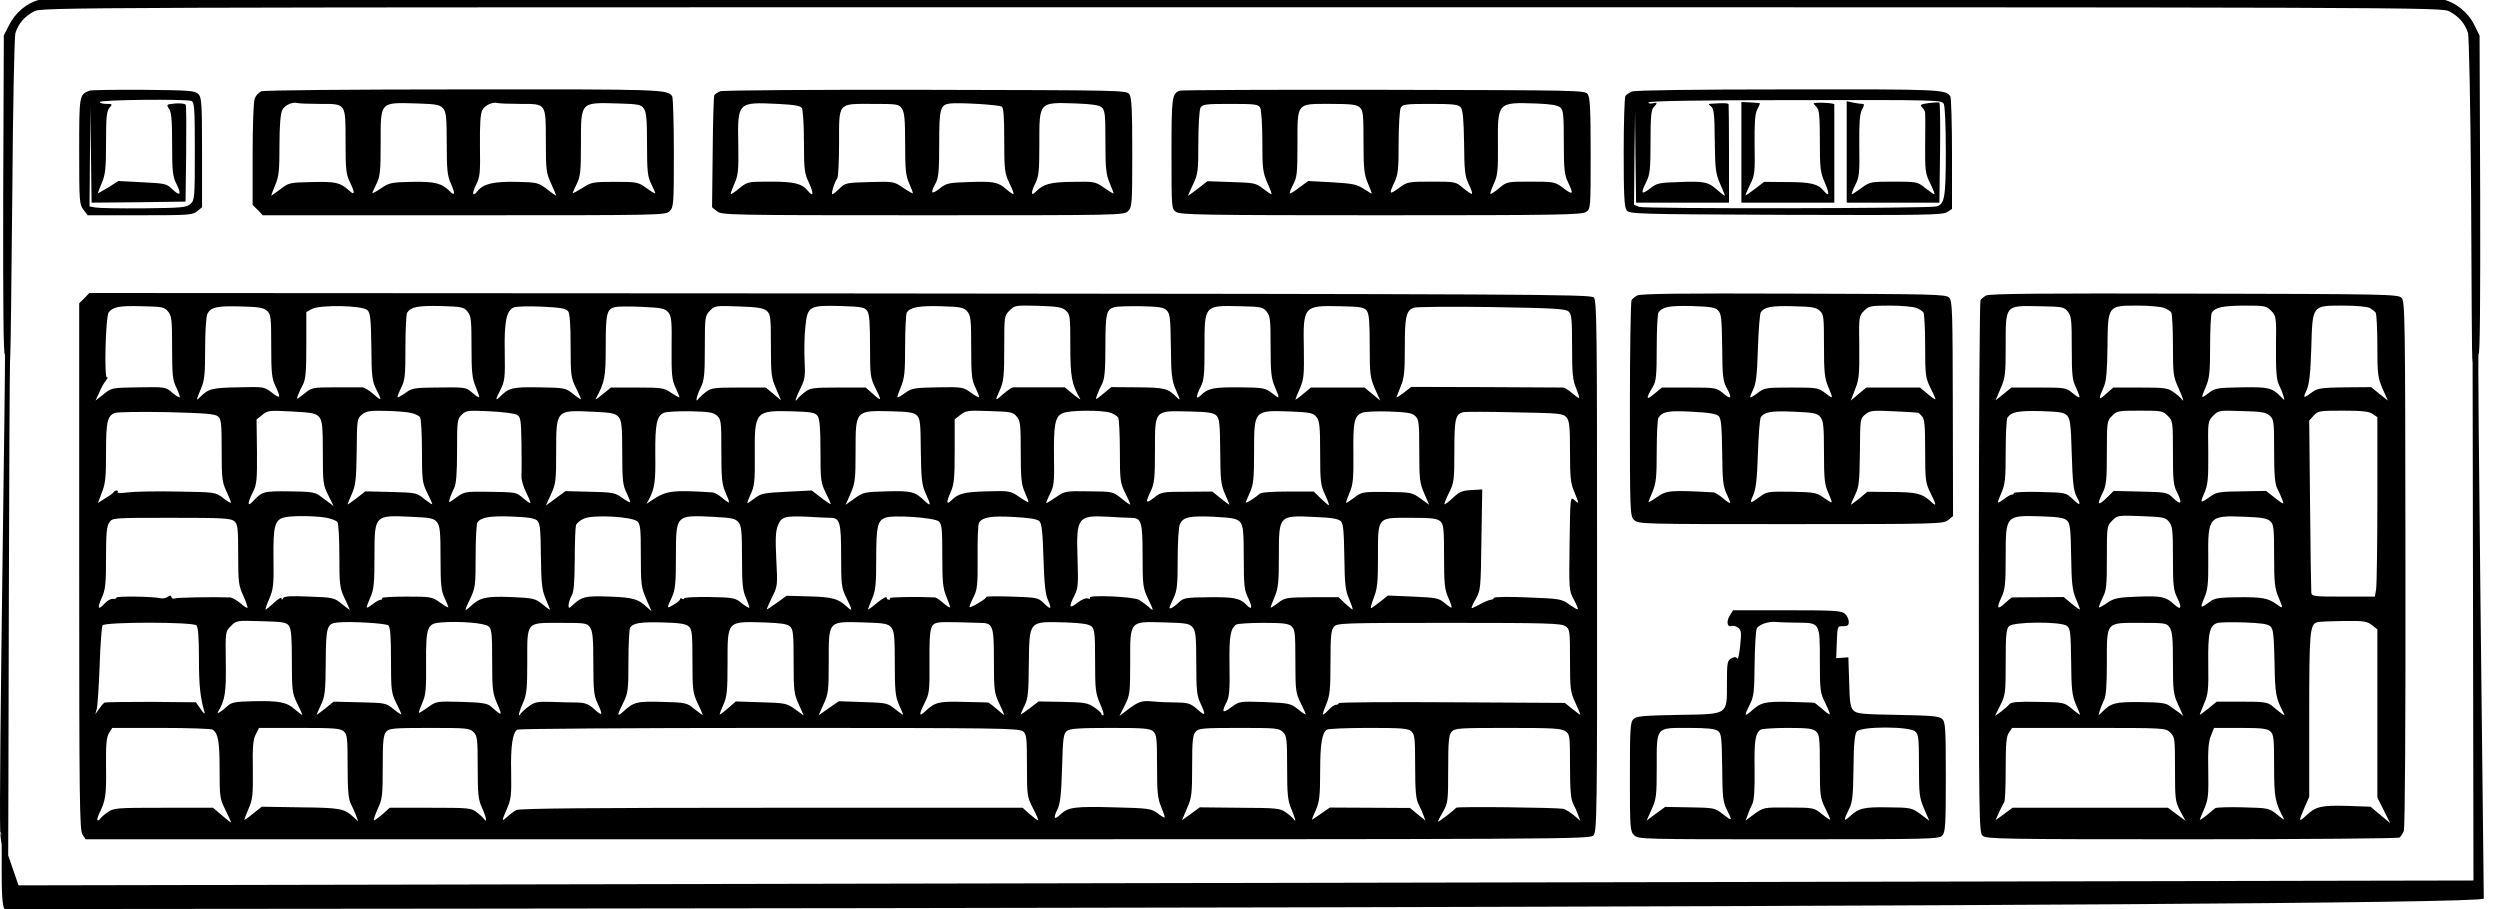 <?xml version="1.0" encoding="UTF-8" standalone="no"?>
<svg
   xmlns:dc="http://purl.org/dc/elements/1.1/"
   xmlns:cc="http://creativecommons.org/ns#"
   xmlns:rdf="http://www.w3.org/1999/02/22-rdf-syntax-ns#"
   xmlns:svg="http://www.w3.org/2000/svg"
   xmlns="http://www.w3.org/2000/svg"
   xmlns:sodipodi="http://sodipodi.sourceforge.net/DTD/sodipodi-0.dtd"
   xmlns:inkscape="http://www.inkscape.org/namespaces/inkscape"
   version="1.0"
   width="690.125pt"
   height="250.971pt"
   viewBox="0 0 690.125 250.971"
   preserveAspectRatio="xMidYMid meet"
   id="svg30"
   sodipodi:docname="image15_teclado.svg"
   inkscape:version="0.92.4 (5da689c313, 2019-01-14)">
  <defs
     id="defs34" />
  <sodipodi:namedview
     pagecolor="#ffffff"
     bordercolor="#666666"
     borderopacity="1"
     objecttolerance="10"
     gridtolerance="10"
     guidetolerance="10"
     inkscape:pageopacity="0"
     inkscape:pageshadow="2"
     inkscape:window-width="1366"
     inkscape:window-height="705"
     id="namedview32"
     showgrid="false"
     inkscape:zoom="0.35440932"
     inkscape:cx="1262.9698"
     inkscape:cy="229.20813"
     inkscape:window-x="-8"
     inkscape:window-y="-8"
     inkscape:window-maximized="1"
     inkscape:current-layer="svg30"
     fit-margin-top="0"
     fit-margin-left="0"
     fit-margin-right="0"
     fit-margin-bottom="0" />
  <g
     transform="matrix(0.057,0,0,-0.058,0.201,256.622)"
     id="teclado"
     style="fill:#000000;stroke:none"
     inkscape:label="teclado">
    <path
       d="M 187,4426 C 125,4409 71,4365 40,4304 L 15,4256 12,3490 C 11,2984 13,2730 20,2740 25.368,2748.435 -10.447,667.93 -2.28,462.866 0.203,400.511 35.484,249.525 35.954,285.395 37.285,386.874 40,2685 46,2727 c 2,15 6,361 10,768 3,430 10,753 15,772 14,45 45,80 90,103 38,20 85,20 5849,20 5764,0 5811,0 5849,-20 45,-23 76,-58 90,-103 5,-19 12,-342 15,-772 3,-407 2.297,-780.553 7.297,-799.553 L 11975.424,233.809 86.124,210.658 -2.28,462.866 C 15.077,486.113 -9.152,97.73 21.219,97.79 811.642,99.36 12025.877,101.589 12025.452,147.815 12021.419,586.832 11993.69,2749.916 12000,2740 c 7,-10 9,244 8,750 l -3,765 -25,50 c -31,62 -92,110 -160,124 -81,17 -11569,14 -11633,-3 z"
       id="path4"
       inkscape:connector-curvature="0"
       sodipodi:nodetypes="cccccssccccscccccccsscccscc" />
    <path
       d="m 430,3993 c -50,-19 -50,-20 -50,-288 0,-240 1,-254 21,-279 l 20,-26 h 254 c 234,0 255,1 276,19 l 24,19 v 261 c 0,236 -2,262 -18,278 -16,16 -43,18 -265,20 -136,1 -254,-1 -262,-4 z m 493,-49 c 15,-5 17,-31 17,-239 0,-223 -1,-233 -21,-251 -19,-17 -40,-19 -228,-21 -113,-1 -218,1 -233,4 l -28,5 2,237 3,236 2,-228 3,-227 228,2 227,3 3,225 c 1,123 1,229 -2,235 -2,6 -24,9 -50,7 -44,-4 -45,-5 -31,-25 12,-17 15,-55 15,-170 0,-130 3,-153 21,-188 26,-51 18,-61 -20,-25 -27,26 -35,28 -145,33 l -116,6 -50,-31 c -28,-17 -50,-29 -50,-27 0,2 9,24 20,50 17,40 20,69 20,193 0,121 3,148 17,164 15,17 14,18 -15,18 -18,0 -32,4 -32,9 0,11 417,15 443,5 z"
       id="path6"
       inkscape:connector-curvature="0" />
    <path
       d="m 1262,3990 c -12,-5 -27,-21 -32,-35 -6,-15 -10,-133 -10,-266 v -240 l 25,-24 24,-25 h 976 c 962,0 975,0 995,20 19,19 20,33 20,278 0,141 -4,262 -8,268 -22,33 -44,34 -1009,33 -550,0 -968,-4 -981,-9 z m 283,-60 c 129,0 125,5 125,-181 0,-130 3,-155 20,-189 26,-52 26,-69 -2,-43 -44,39 -65,44 -181,41 -108,-2 -112,-3 -154,-35 -24,-18 -43,-31 -43,-29 0,2 9,25 20,51 17,39 20,69 20,188 0,93 5,150 13,167 12,24 50,41 75,34 8,-2 56,-4 107,-4 z m 598,-22 c 14,-17 17,-42 17,-167 0,-124 3,-153 20,-190 22,-48 20,-62 -5,-37 -39,39 -74,47 -183,45 -99,-2 -110,-4 -149,-30 -24,-16 -43,-26 -43,-23 0,3 9,22 20,44 17,34 20,59 20,193 0,201 -6,194 179,189 92,-3 108,-6 124,-24 z m 372,22 c 128,0 125,5 125,-178 0,-136 2,-151 25,-200 14,-30 25,-56 25,-58 0,-2 -20,11 -43,29 -43,32 -47,34 -149,36 -110,2 -159,-9 -187,-42 -26,-32 -31,-17 -10,26 20,38 22,55 20,187 -1,102 2,152 11,170 13,24 51,41 76,34 8,-2 56,-4 107,-4 z m 600,-23 c 12,-17 15,-54 15,-170 0,-128 3,-153 20,-187 11,-22 20,-42 20,-45 0,-4 -19,7 -42,24 -42,29 -46,30 -155,30 -106,0 -114,-2 -157,-30 -25,-15 -46,-26 -46,-23 0,2 9,22 20,44 17,34 20,59 20,187 0,206 -5,200 182,195 97,-3 109,-5 123,-25 z"
       id="path8"
       inkscape:connector-curvature="0" />
    <path
       d="m 3484,3990 c -12,-5 -24,-13 -28,-18 -3,-5 -7,-127 -8,-271 l -3,-263 24,-19 c 22,-18 53,-19 997,-19 961,0 974,0 994,20 19,19 20,33 20,278 0,207 -3,262 -14,278 -14,19 -37,19 -988,21 -537,1 -983,-2 -994,-7 z m 396,-80 c 5,-8 10,-80 10,-160 0,-133 2,-150 25,-197 23,-51 21,-69 -6,-37 -29,35 -66,44 -180,44 -109,0 -112,0 -151,-31 -21,-17 -40,-30 -42,-28 -2,2 6,24 17,49 18,39 21,62 19,185 -4,204 -4,204 190,195 82,-4 111,-9 118,-20 z m 968,7 c 9,-6 12,-50 12,-160 0,-140 2,-156 24,-202 14,-27 23,-52 21,-54 -2,-2 -18,8 -35,23 -42,35 -61,38 -183,34 -96,-3 -107,-5 -140,-31 -41,-31 -46,-23 -19,26 14,27 17,58 17,188 0,169 5,185 53,191 45,5 236,-6 250,-15 z m 485,-4 c 15,-14 17,-36 17,-164 0,-125 3,-154 20,-194 11,-26 20,-49 20,-51 0,-3 -20,9 -45,26 -44,30 -47,31 -153,29 -107,-1 -142,-10 -177,-45 -25,-26 -28,-10 -6,35 18,35 21,58 21,188 0,205 -5,201 180,195 78,-3 110,-8 123,-19 z m -969,-5 c 13,-18 16,-53 16,-168 0,-123 3,-152 20,-189 11,-24 19,-45 17,-47 -1,-1 -23,11 -47,27 -45,30 -46,30 -162,27 -112,-3 -118,-4 -145,-30 -16,-16 -32,-28 -36,-28 -7,0 12,61 24,75 5,5 9,79 9,164 0,201 -8,191 161,191 121,0 129,-1 143,-22 z"
       id="path10"
       inkscape:connector-curvature="0" />
    <path
       d="m 5710,3993 c -38,-14 -40,-30 -40,-299 0,-260 0,-263 22,-278 20,-14 131,-16 993,-16 862,0 973,2 993,16 22,15 22,18 22,278 0,211 -3,266 -14,282 -14,19 -37,19 -988,21 -535,1 -980,-1 -988,-4 z m 1843,-80 c 15,-14 17,-36 17,-165 0,-129 3,-155 20,-190 29,-59 25,-64 -22,-29 -41,30 -44,31 -158,31 -115,0 -116,0 -153,-31 -21,-17 -40,-29 -42,-27 -3,3 5,24 16,48 18,38 21,60 20,184 -2,204 -2,204 183,198 75,-3 106,-8 119,-19 z m -1453,-2 c 5,-11 10,-82 10,-160 0,-127 2,-146 24,-196 14,-30 23,-55 20,-55 -3,0 -21,12 -41,27 -33,26 -44,28 -152,31 l -117,4 -47,-36 c -26,-20 -47,-34 -47,-33 0,2 11,27 25,55 23,48 25,63 25,198 0,81 5,154 10,165 10,17 22,19 145,19 123,0 135,-2 145,-19 z m 482,2 c 16,-14 18,-33 18,-164 0,-125 3,-154 20,-194 11,-26 20,-49 20,-51 0,-2 -17,7 -38,21 -34,22 -53,26 -155,32 l -115,6 -43,-31 c -23,-18 -44,-30 -46,-28 -2,2 5,21 16,42 19,34 21,56 21,189 0,203 -7,195 157,195 104,0 130,-3 145,-17 z m 489,0 c 10,-12 14,-56 16,-168 1,-132 4,-159 22,-196 12,-23 19,-44 16,-47 -2,-2 -21,10 -42,27 -37,31 -38,31 -154,31 -113,0 -117,-1 -157,-30 -48,-34 -50,-31 -22,28 17,35 20,61 20,187 0,82 5,155 10,166 10,17 22,19 144,19 112,0 136,-3 147,-17 z"
       id="path12"
       inkscape:connector-curvature="0" />
    <path
       d="m 7900,3989 c -13,-6 -28,-15 -32,-22 -4,-7 -8,-127 -8,-268 0,-205 3,-259 14,-275 14,-18 35,-19 772,-22 668,-2 760,-1 780,13 l 24,15 v 263 c 0,144 -4,267 -8,273 -22,33 -48,34 -784,33 -457,0 -742,-4 -758,-10 z m 1510,-59 c 6,-11 10,-104 10,-227 0,-219 -6,-251 -45,-261 -38,-10 -1414,-12 -1440,-2 l -25,10 2,222 3,223 2,-217 3,-218 h 225 225 v 230 c 0,127 -1,233 -2,238 -3,6 -23,7 -82,3 -18,-1 -18,-2 -3,-13 14,-11 17,-36 18,-163 2,-134 4,-156 25,-203 13,-29 24,-55 24,-58 0,-3 -16,8 -35,25 -46,40 -63,44 -188,39 -96,-3 -107,-5 -140,-31 -42,-32 -46,-24 -17,33 17,34 20,59 20,189 0,120 3,153 15,165 20,20 19,25 -5,19 -11,-3 -20,-1 -20,4 0,7 256,11 710,11 689,1 710,1 720,-18 z"
       id="path14"
       inkscape:connector-curvature="0" />
    <path
       d="m 8430,3700 v -240 h 225 225 v 230 c 0,127 0,233 0,238 0,7 -100,11 -100,4 0,-2 7,-10 15,-18 12,-12 15,-45 15,-159 0,-131 2,-149 24,-200 24,-53 22,-71 -5,-39 -27,33 -63,42 -176,42 l -113,1 -45,-34 c -25,-19 -45,-32 -45,-30 0,3 10,27 23,53 22,43 23,58 21,187 -1,104 2,147 12,167 8,15 14,28 14,30 0,2 -20,4 -45,5 l -45,2 z"
       id="path16"
       inkscape:connector-curvature="0" />
    <path
       d="m 8940,3701 v -241 h 225 224 l 3,236 c 2,130 0,238 -3,240 -4,2 -27,1 -52,-2 -40,-6 -44,-8 -31,-21 8,-8 14,-20 14,-26 1,-7 1,-74 0,-149 -1,-128 1,-140 25,-187 14,-28 23,-51 19,-51 -3,0 -23,14 -44,30 -37,29 -40,30 -152,30 -112,0 -116,-1 -156,-30 -23,-16 -44,-30 -47,-30 -3,0 4,19 16,43 20,38 22,55 20,187 -1,112 2,151 13,173 12,21 12,27 2,27 -8,0 -28,3 -45,6 l -31,7 z"
       id="path18"
       inkscape:connector-curvature="0" />
    <path
       d="m 405,3005 -25,-24 V 1728 C 380,610 382,472 396,452 l 15,-22 h 3643 c 3576,0 3643,0 3660,19 16,18 18,98 17,1282 0,1144 -1,1263 -16,1278 -14,15 -332,16 -3651,19 l -3635,2 z m 406,-64 c 17,-20 19,-40 19,-173 0,-131 3,-154 21,-189 11,-23 18,-43 16,-45 -2,-3 -19,7 -37,22 -31,27 -34,27 -162,25 -130,-2 -132,-2 -170,-33 l -39,-30 18,38 c 9,22 24,48 33,58 8,11 11,17 5,14 -15,-9 -7,292 8,310 21,26 51,32 160,29 101,-2 110,-4 128,-26 z m 479,4 c 18,-17 20,-30 20,-167 0,-129 3,-155 20,-190 28,-59 25,-64 -17,-32 -37,28 -38,28 -163,25 -126,-2 -145,-7 -184,-46 -21,-21 -20,-17 4,40 17,39 20,69 20,191 0,84 5,154 11,165 17,32 47,38 161,35 88,-2 111,-6 128,-21 z m 486,3 c 14,-13 17,-42 19,-175 1,-140 4,-163 23,-200 30,-57 28,-60 -13,-24 -20,17 -43,31 -53,32 -9,0 -68,0 -131,0 -112,0 -115,-1 -152,-31 -36,-28 -38,-29 -30,-8 5,13 16,37 25,53 13,24 16,63 16,187 v 157 l 27,15 c 42,21 246,17 269,-6 z m 485,-7 c 17,-20 19,-41 19,-166 0,-122 3,-150 20,-191 11,-26 19,-48 17,-50 -2,-2 -17,7 -33,21 -31,27 -29,27 -184,25 -94,-1 -109,-3 -139,-25 -19,-13 -37,-23 -39,-21 -2,2 6,22 17,45 19,35 21,58 21,193 0,84 4,158 8,164 19,28 50,34 160,32 106,-3 115,-5 133,-27 z m 487,2 c 8,-12 12,-62 12,-165 0,-139 2,-152 25,-198 14,-27 25,-52 25,-55 0,-3 -17,8 -37,24 -37,29 -40,30 -165,32 -131,2 -147,-2 -192,-46 -22,-22 -20,-12 6,38 19,38 21,55 19,175 -3,145 8,198 43,213 11,5 73,7 136,4 92,-4 117,-9 128,-22 z m 485,-5 c 15,-18 18,-40 16,-170 -1,-131 2,-153 20,-190 11,-23 19,-43 18,-45 -2,-1 -20,9 -40,22 -34,23 -44,25 -164,25 h -128 l -40,-32 c -22,-18 -37,-28 -34,-23 45,81 49,104 49,253 0,155 5,175 45,185 11,3 70,4 130,1 96,-4 112,-8 128,-26 z m 478,6 c 17,-15 19,-32 19,-165 0,-136 2,-153 25,-204 l 24,-56 -37,31 -37,30 h -131 c -120,0 -134,-2 -160,-22 -16,-12 -32,-27 -36,-33 -16,-22 -7,17 12,55 17,34 20,59 20,190 0,147 1,152 25,176 24,24 28,24 140,20 93,-3 120,-8 136,-22 z m 485,1 c 11,-14 14,-55 14,-167 0,-139 2,-152 25,-198 33,-65 32,-68 -10,-31 l -36,31 h -133 c -122,0 -136,-2 -162,-22 -16,-12 -32,-27 -36,-33 -16,-22 -7,8 16,53 21,42 23,57 19,132 -2,47 -1,119 4,160 10,97 18,102 171,98 99,-3 116,-6 128,-23 z m 486,-4 c 16,-20 18,-42 18,-173 0,-131 3,-154 21,-189 11,-23 19,-43 17,-45 -2,-2 -21,8 -41,23 -36,25 -42,26 -160,24 -111,-2 -125,-4 -156,-26 -19,-14 -36,-23 -38,-21 -2,2 6,24 17,50 17,41 20,69 20,194 0,81 4,152 8,159 16,25 60,33 166,30 99,-3 111,-6 128,-26 z m 477,5 c 20,-18 21,-29 21,-168 0,-148 7,-183 48,-252 3,-6 -13,5 -35,23 l -40,32 h -119 c -65,0 -124,0 -131,0 -7,-1 -28,-15 -48,-32 -41,-36 -41,-35 -15,22 17,38 20,66 20,197 0,151 0,153 26,179 25,24 28,25 139,22 94,-3 117,-7 134,-23 z m 488,1 c 16,-15 18,-39 20,-172 1,-131 5,-161 22,-201 25,-56 26,-60 5,-39 -41,41 -58,45 -188,46 l -128,1 -39,-32 c -39,-31 -39,-31 -29,-5 5,14 16,38 25,55 11,22 15,64 15,178 0,155 5,175 45,185 11,3 68,5 127,4 88,-2 111,-5 125,-20 z m 484,-6 c 17,-20 19,-40 19,-166 0,-121 3,-151 20,-190 26,-61 26,-62 -14,-31 -32,24 -41,26 -159,27 -124,1 -152,-5 -185,-38 -24,-23 -25,-7 -3,36 19,35 21,58 21,194 0,200 -2,198 173,194 101,-2 110,-4 128,-26 z m 485,4 c 11,-14 14,-55 14,-166 0,-135 2,-151 25,-204 l 26,-57 -38,31 -38,31 h -130 -130 l -38,-31 c -20,-17 -37,-28 -37,-26 0,2 10,26 22,53 19,44 21,64 19,191 -4,201 -1,204 177,200 99,-2 116,-5 128,-22 z m 977,-3 c 15,-13 17,-35 17,-168 0,-129 3,-159 20,-198 10,-25 17,-46 14,-46 -4,0 -19,11 -36,25 -16,14 -35,25 -41,25 -7,0 -175,1 -374,2 l -362,1 -35,-27 c -20,-15 -36,-25 -36,-22 0,2 9,25 20,51 17,39 20,69 20,186 0,147 6,174 43,189 12,4 182,6 377,3 300,-5 358,-8 373,-21 z M 1053,2442 c 15,-13 17,-35 17,-162 0,-134 2,-150 24,-196 13,-27 22,-51 21,-53 -2,-1 -20,9 -39,24 -36,27 -37,27 -221,30 -102,2 -209,0 -239,-4 -30,-4 -53,-4 -50,1 3,4 1,8 -5,8 -5,0 -12,-4 -15,-9 -3,-5 -22,-18 -41,-29 l -34,-21 19,50 c 17,41 20,74 20,190 0,147 6,174 43,188 12,5 126,6 252,4 187,-5 233,-8 248,-21 z m 490,-3 c 14,-18 17,-43 17,-170 0,-142 1,-152 26,-201 l 26,-52 -23,17 c -13,9 -35,25 -48,35 -20,14 -48,17 -145,18 -125,1 -129,0 -177,-50 -25,-26 -24,-5 2,46 19,37 21,57 20,193 l -2,153 28,22 c 26,21 34,22 143,16 101,-5 117,-9 133,-27 z m 445,20 c 19,-4 39,-14 43,-21 5,-7 9,-80 9,-161 0,-138 2,-151 25,-197 14,-27 25,-52 25,-55 0,-3 -17,8 -38,24 -37,30 -40,31 -162,34 l -124,3 -43,-33 c -24,-18 -43,-31 -43,-29 0,2 9,25 21,51 18,41 21,69 23,202 1,151 2,155 25,174 21,17 38,20 114,18 49,-1 105,-5 125,-10 z m 511,-8 c 19,-11 21,-21 23,-139 1,-70 1,-139 0,-155 -1,-15 9,-50 23,-77 14,-28 23,-50 19,-50 -3,0 -19,11 -36,25 -32,27 -28,27 -177,29 -100,1 -107,0 -144,-27 -38,-28 -39,-28 -32,-5 4,13 14,35 21,50 10,19 14,70 14,177 0,143 1,151 23,172 21,20 29,21 134,16 61,-3 120,-10 132,-16 z m 494,-12 c 14,-18 17,-43 17,-171 0,-131 3,-154 21,-189 11,-23 19,-43 17,-45 -2,-2 -20,8 -40,22 -32,23 -46,26 -154,28 l -119,3 -47,-34 -48,-35 25,54 c 23,49 25,64 25,204 0,198 -1,197 175,189 96,-4 112,-8 128,-26 z m 476,7 c 20,-18 21,-29 21,-170 0,-129 3,-157 20,-195 11,-24 19,-46 17,-48 -2,-1 -17,8 -33,22 -16,14 -38,26 -49,26 -192,12 -222,8 -289,-36 l -29,-19 12,21 c 28,53 33,85 31,214 -1,146 7,184 42,199 13,5 71,8 129,7 89,-2 110,-5 128,-21 z m 487,-1 c 10,-14 14,-57 14,-167 0,-139 2,-152 25,-198 14,-27 25,-52 25,-55 0,-2 -21,11 -46,30 l -46,35 -121,-6 c -109,-5 -125,-8 -154,-30 -17,-13 -34,-24 -36,-24 -3,0 4,19 15,42 18,38 21,61 20,186 -2,208 2,213 177,209 98,-3 115,-6 127,-22 z m 481,2 c 16,-15 18,-39 19,-171 2,-132 5,-159 23,-199 28,-60 27,-66 -6,-35 -46,43 -64,47 -182,44 -107,-3 -114,-4 -156,-34 l -43,-30 24,54 c 22,50 24,68 24,203 0,193 -1,192 172,188 87,-2 111,-6 125,-20 z m 484,-6 c 17,-20 19,-41 19,-170 0,-124 3,-153 20,-190 11,-24 19,-45 17,-47 -1,-1 -22,10 -45,26 -42,28 -46,29 -155,26 -110,-3 -139,-10 -172,-42 -25,-25 -27,-11 -5,37 17,38 20,66 20,196 v 152 l 28,21 c 25,20 36,22 140,18 105,-3 115,-5 133,-27 z m 456,18 c 15,-5 31,-16 35,-22 4,-7 8,-79 8,-160 0,-138 2,-151 25,-197 14,-27 25,-52 25,-56 0,-3 -19,9 -42,28 -42,33 -43,33 -158,34 -111,2 -116,1 -158,-27 -24,-16 -45,-29 -48,-29 -2,0 5,19 17,43 20,38 22,55 20,177 -2,153 5,190 40,207 30,16 197,17 236,2 z m 511,-13 c 14,-14 17,-40 18,-169 1,-133 3,-158 22,-201 12,-27 22,-50 22,-53 0,-2 -18,11 -41,29 l -41,33 -123,-1 c -118,0 -125,-1 -159,-28 -41,-31 -44,-26 -16,32 17,35 20,61 20,192 0,196 -5,190 168,186 90,-2 117,-6 130,-20 z m 484,-6 c 15,-19 18,-44 18,-171 0,-137 2,-153 24,-199 13,-28 21,-50 18,-50 -3,0 -21,15 -40,33 l -33,32 h -126 c -76,0 -131,-4 -137,-11 -16,-16 -66,-47 -66,-41 0,3 9,24 20,48 17,38 20,66 20,195 0,197 -1,196 175,190 98,-4 111,-7 127,-26 z m 478,5 c 18,-16 20,-32 20,-166 0,-135 2,-153 24,-203 l 24,-54 -42,30 c -42,29 -47,30 -164,31 -117,1 -121,0 -157,-27 -20,-15 -38,-26 -39,-25 -2,2 6,24 16,48 17,37 20,65 19,187 -2,151 4,178 42,194 12,5 71,8 130,6 86,-3 112,-7 127,-21 z m 733,-7 c 14,-17 17,-41 17,-163 0,-121 3,-151 20,-190 25,-58 25,-63 1,-40 -20,17 -20,14 -23,-206 -3,-219 -3,-225 20,-267 13,-24 22,-45 20,-47 -2,-3 -21,8 -42,23 -37,26 -45,27 -200,33 -89,4 -162,3 -164,-2 -2,-5 -9,-9 -15,-9 -7,0 -29,-9 -50,-20 -20,-11 -40,-20 -43,-20 -3,0 5,19 19,43 24,41 25,48 28,282 l 4,240 -52,-3 c -44,-2 -59,-8 -90,-37 -20,-19 -39,-32 -41,-31 -2,2 8,27 22,55 24,47 26,59 26,199 0,155 5,176 45,185 11,2 124,2 250,-1 215,-4 231,-5 248,-24 z M 1574,1961 c 26,-5 52,-14 57,-22 5,-8 9,-80 9,-162 0,-136 2,-151 25,-199 14,-28 25,-53 25,-55 0,-2 -17,10 -38,27 -37,30 -43,31 -157,35 -89,4 -121,2 -127,-7 -6,-10 -8,-10 -8,-1 0,7 -17,-3 -37,-22 -21,-19 -39,-33 -40,-31 -2,2 6,25 18,52 19,43 22,65 20,189 -2,153 6,184 49,196 34,10 145,9 204,0 z m 539,-22 c 14,-18 17,-43 17,-171 0,-128 3,-155 20,-190 11,-23 19,-43 17,-44 -2,-2 -20,9 -41,24 -37,26 -44,27 -161,27 -68,0 -121,-3 -118,-7 2,-5 -1,-8 -7,-8 -7,0 -23,-9 -37,-20 -15,-11 -28,-19 -30,-17 -2,2 6,24 17,48 17,38 20,66 20,195 0,197 -1,197 175,189 97,-4 112,-7 128,-26 z m 486,7 c 13,-14 16,-43 17,-170 2,-132 5,-159 23,-201 11,-26 21,-49 21,-52 0,-2 -17,9 -37,26 -36,28 -44,29 -153,34 -122,4 -149,-2 -197,-46 -29,-26 -29,-22 2,41 23,48 25,63 25,199 0,82 4,153 8,160 16,25 59,33 166,29 83,-3 112,-8 125,-20 z m 484,-3 c 15,-14 17,-36 17,-163 0,-137 2,-152 26,-206 l 26,-59 -24,21 c -41,38 -67,45 -180,49 -114,4 -134,0 -175,-38 -22,-20 -23,-20 -23,-1 1,10 7,30 15,44 11,18 14,63 15,172 0,80 3,154 6,163 4,10 21,24 38,31 43,20 233,10 259,-13 z m 490,-4 c 14,-18 17,-43 17,-169 0,-125 3,-155 19,-191 11,-24 18,-45 16,-47 -2,-2 -19,8 -37,22 -31,25 -40,27 -156,29 -67,1 -122,-2 -122,-6 0,-5 -4,-5 -10,-2 -5,3 -10,2 -10,-2 0,-5 -13,-17 -30,-26 -36,-21 -36,-21 -10,34 17,38 20,66 20,195 0,198 -1,197 175,189 96,-5 112,-8 128,-26 z m 444,21 c 47,0 53,-20 53,-181 0,-140 2,-153 25,-199 31,-61 31,-69 3,-43 -42,38 -70,46 -182,49 l -110,3 -48,-34 c -26,-19 -48,-33 -48,-30 0,3 12,29 26,58 26,51 27,55 20,180 -5,99 -3,135 8,161 17,41 33,46 146,41 47,-3 95,-5 107,-5 z m 526,-17 c 15,-14 17,-36 17,-164 0,-126 3,-154 20,-195 11,-26 19,-48 17,-50 -2,-2 -17,7 -33,21 -16,14 -33,25 -39,26 -83,4 -222,2 -218,-3 2,-5 -1,-8 -6,-8 -6,0 -11,5 -11,11 0,6 -20,-5 -45,-25 -25,-21 -45,-35 -45,-32 0,2 9,25 20,51 17,39 20,69 20,191 0,152 6,179 43,194 35,15 239,1 260,-17 z m 487,1 c 12,-11 16,-51 20,-177 4,-122 9,-171 22,-199 20,-45 14,-48 -23,-12 -25,24 -33,25 -154,29 -70,2 -125,2 -122,-2 6,-5 -75,-53 -81,-48 -2,2 6,22 18,45 20,39 22,58 21,194 -1,83 2,156 7,163 17,26 59,33 167,27 77,-4 115,-10 125,-20 z m 442,16 c 53,0 58,-17 58,-181 0,-139 2,-153 25,-201 31,-63 31,-67 3,-41 -13,11 -34,26 -46,33 -30,15 -246,24 -237,10 3,-6 -1,-7 -10,-4 -9,4 -30,-5 -50,-20 -40,-31 -44,-22 -15,34 18,35 19,53 15,177 -7,196 1,206 150,198 44,-3 92,-5 107,-5 z m 531,-21 c 14,-18 17,-43 17,-171 0,-131 3,-154 21,-189 22,-45 19,-61 -6,-35 -34,34 -60,39 -182,38 -117,-1 -125,-3 -150,-27 -24,-22 -43,-32 -43,-22 0,2 9,22 20,45 17,35 20,61 20,187 0,84 5,155 11,166 17,33 48,39 164,34 95,-5 112,-9 128,-26 z m 487,5 c 12,-12 15,-47 17,-169 2,-132 5,-162 23,-201 11,-26 19,-48 17,-50 -1,-2 -17,11 -35,27 l -33,31 h -129 c -125,-1 -131,-2 -165,-28 -19,-14 -35,-24 -35,-21 0,3 9,26 20,52 17,40 20,69 20,194 0,194 -1,193 175,185 79,-3 114,-9 125,-20 z m -5358,-1 c 16,-14 18,-33 18,-159 0,-130 2,-147 25,-195 13,-29 22,-55 20,-57 -2,-3 -18,7 -35,22 -17,14 -39,26 -48,27 -74,3 -262,0 -270,-5 -6,-3 -12,0 -15,6 -3,10 -7,10 -18,2 -8,-6 -23,-9 -34,-7 -37,9 -215,11 -215,3 0,-5 -8,-7 -17,-6 -9,2 -27,-8 -40,-22 -32,-35 -37,-23 -13,29 17,37 20,66 20,189 0,115 3,150 16,168 15,22 17,22 301,22 253,0 289,-2 305,-17 z m 5840,0 c 16,-14 18,-34 18,-167 0,-129 3,-157 20,-195 11,-24 19,-46 16,-48 -2,-2 -17,8 -34,22 -28,23 -40,25 -152,30 l -122,5 -38,-30 c -21,-16 -41,-30 -44,-30 -3,0 3,23 14,50 17,42 20,75 20,193 0,194 -6,187 157,187 104,0 130,-3 145,-17 z M 1396,1446 c 11,-15 14,-56 14,-169 0,-139 2,-152 25,-199 14,-27 25,-52 25,-55 0,-3 -15,8 -34,24 -40,36 -77,43 -208,40 -82,-2 -100,-5 -120,-23 -27,-25 -53,-41 -46,-28 35,57 40,93 38,236 -2,147 -2,147 25,173 25,26 28,27 146,23 106,-3 122,-5 135,-22 z m 481,2 c 10,-8 13,-53 13,-165 0,-144 2,-157 25,-203 14,-27 25,-52 25,-55 0,-3 -17,8 -37,24 -37,30 -41,30 -164,33 l -127,3 -41,-33 c -23,-18 -41,-31 -41,-29 0,2 10,23 21,47 19,39 22,63 23,201 1,172 5,186 59,191 62,6 232,-4 244,-14 z m 486,-5 c 15,-14 17,-36 17,-164 0,-137 2,-153 25,-205 26,-59 24,-60 -31,-12 -17,15 -42,19 -143,22 -121,3 -122,3 -162,-26 -23,-16 -42,-28 -44,-26 -1,2 6,23 17,48 17,38 19,66 18,189 -1,171 5,188 72,193 94,7 213,-3 231,-19 z m 969,0 c 16,-14 18,-35 18,-165 0,-138 2,-152 25,-200 14,-28 25,-54 25,-56 0,-2 -18,10 -39,27 -38,31 -43,32 -158,35 -124,3 -137,0 -190,-48 -29,-25 -29,-17 2,44 23,46 25,59 25,197 0,81 4,153 8,160 14,22 50,28 159,25 81,-2 112,-7 125,-19 z m 490,0 c 16,-14 18,-36 18,-167 0,-139 2,-155 25,-204 l 24,-53 -42,30 c -40,28 -47,30 -164,33 l -123,4 -37,-32 c -21,-18 -39,-31 -41,-30 -1,2 7,23 18,47 17,38 20,66 20,194 0,208 -5,202 180,197 78,-3 109,-7 122,-19 z m 491,-5 c 14,-17 17,-42 17,-172 0,-129 3,-157 20,-195 11,-24 20,-45 20,-48 0,-2 -17,10 -38,26 -36,29 -42,31 -155,34 l -118,4 -49,-33 -49,-34 24,53 c 23,48 25,64 25,203 0,197 -5,191 173,186 98,-3 114,-6 130,-24 z m 429,22 c 64,0 68,-12 68,-181 0,-139 2,-153 25,-201 14,-28 25,-54 25,-56 0,-2 -16,10 -35,27 -20,17 -39,31 -43,32 -4,0 -59,2 -122,3 -119,3 -134,-1 -184,-46 -29,-27 -30,-15 -2,40 24,47 25,58 24,201 -1,159 4,177 45,183 12,2 54,2 92,1 39,-1 87,-2 107,-3 z m 541,-17 c 15,-14 17,-36 17,-164 0,-136 2,-153 24,-204 14,-30 21,-55 15,-55 -5,0 -9,3 -9,8 0,4 -15,17 -34,30 -31,21 -47,24 -152,26 l -118,2 -43,-33 c -24,-18 -43,-30 -43,-28 0,3 9,23 19,43 16,31 19,62 20,192 3,214 -3,207 181,202 78,-3 110,-8 123,-19 z m 490,-5 c 14,-17 17,-42 17,-170 0,-129 3,-155 20,-190 28,-59 25,-65 -15,-29 -32,27 -43,31 -98,32 -34,0 -87,2 -117,5 -57,5 -70,0 -130,-45 l -32,-24 26,51 c 25,49 26,60 26,205 0,201 -6,194 172,189 100,-3 115,-5 131,-24 z m -4825,10 c 8,-8 12,-58 12,-158 0,-128 6,-185 27,-255 3,-12 -5,-6 -18,14 l -24,33 -218,2 c -121,0 -222,-1 -226,-4 -4,-3 -15,-16 -25,-30 l -18,-25 7,25 c 4,14 10,106 14,205 3,99 10,186 14,193 11,17 438,17 455,0 z m 1906,-10 c 13,-18 16,-53 16,-171 0,-128 3,-154 20,-189 28,-59 25,-65 -15,-29 -29,25 -45,31 -83,32 -26,0 -82,1 -125,3 -68,2 -82,-1 -109,-21 -18,-12 -35,-29 -40,-35 -16,-25 -8,10 12,53 17,38 20,66 20,193 0,195 -8,186 161,186 121,0 129,-1 143,-22 z m 3398,5 c 16,-14 18,-33 18,-165 0,-139 2,-152 25,-198 14,-27 25,-52 25,-55 0,-3 -17,7 -37,24 -37,28 -43,29 -161,34 -123,4 -123,4 -163,-25 -42,-31 -48,-24 -22,25 13,26 16,57 14,174 -2,139 4,176 33,195 6,4 65,8 130,8 97,0 123,-3 138,-17 z m 1326,1 c 21,-14 22,-22 22,-162 0,-136 2,-151 25,-200 14,-30 25,-56 25,-58 0,-3 -17,9 -37,25 l -38,30 -547,3 c -302,2 -548,0 -548,-4 0,-4 -6,-8 -13,-8 -8,0 -24,-11 -37,-25 -13,-14 -25,-23 -27,-21 -2,2 6,24 17,50 17,41 20,69 20,199 0,126 3,153 17,169 15,17 46,18 557,18 474,0 544,-2 564,-16 z M 1026,952 c 27,-18 34,-56 34,-189 0,-133 1,-140 29,-195 16,-32 28,-58 26,-58 -2,0 -22,16 -45,35 l -42,35 H 788 c -231,0 -241,-1 -271,-22 -18,-12 -33,-26 -35,-30 -2,-4 -7,-8 -12,-8 -5,0 -2,12 5,28 33,65 37,91 35,226 -1,110 2,143 15,162 l 15,24 h 238 c 130,0 242,-4 248,-8 z m 636,-9 c 16,-14 18,-33 18,-165 0,-114 4,-156 15,-178 9,-17 20,-42 26,-57 l 10,-28 -23,21 c -44,40 -62,44 -255,46 l -189,3 -42,-33 c -23,-19 -42,-31 -42,-29 0,3 9,27 21,54 19,42 21,65 20,185 -2,108 1,143 14,167 l 16,31 h 196 c 169,0 199,-2 215,-17 z m 628,-3 c 18,-18 20,-33 20,-168 0,-128 3,-154 20,-190 19,-40 28,-78 12,-57 -4,6 -20,21 -36,33 -27,21 -38,22 -225,22 h -197 l -34,-30 c -19,-16 -38,-29 -42,-30 -4,0 4,24 17,53 23,48 25,64 25,201 0,125 3,152 17,168 14,16 35,18 210,18 180,0 194,-1 213,-20 z m 2662,3 c 16,-14 18,-33 18,-163 0,-144 1,-148 30,-204 17,-31 27,-56 24,-56 -4,0 -22,14 -41,30 l -34,30 H 3734 c -881,0 -1221,-3 -1237,-11 -12,-6 -32,-21 -44,-32 -28,-25 -28,-22 -1,39 19,43 22,63 20,174 -3,125 7,187 30,202 7,4 557,8 1222,8 1111,0 1211,-1 1228,-17 z m 630,0 c 16,-14 18,-33 18,-164 0,-126 3,-154 20,-195 11,-26 19,-48 17,-50 -2,-2 -18,7 -35,20 -30,22 -43,24 -210,28 -189,5 -222,1 -259,-33 -31,-30 -37,-20 -16,22 14,27 19,68 23,197 4,147 7,165 24,178 16,11 62,14 210,14 162,0 192,-2 208,-17 z m 628,-3 c 18,-18 20,-33 20,-169 0,-127 3,-156 20,-196 20,-48 26,-68 12,-50 -4,6 -21,21 -38,33 -29,20 -43,21 -224,22 l -193,2 -43,-31 -43,-30 24,56 c 23,51 25,68 25,201 0,121 3,148 17,164 14,16 35,18 210,18 180,0 194,-1 213,-20 z m 622,3 c 16,-14 18,-33 18,-165 0,-114 4,-156 15,-178 9,-17 20,-41 25,-55 l 10,-26 -38,30 -37,30 -194,1 -194,1 -44,-30 c -24,-17 -43,-29 -43,-27 0,2 9,23 20,47 16,37 20,66 20,181 0,133 9,185 33,200 7,4 97,8 201,8 162,0 192,-2 208,-17 z m 746,1 c 21,-14 22,-21 22,-165 0,-115 4,-157 15,-179 9,-17 20,-42 25,-56 l 10,-26 -31,26 c -17,14 -40,28 -52,31 -32,6 -516,12 -519,5 -4,-8 -88,-72 -88,-66 0,2 11,24 25,47 24,42 25,52 25,203 0,134 3,162 17,178 15,17 37,18 272,18 216,0 260,-2 279,-16 z"
       id="path20"
       inkscape:connector-curvature="0" />
    <path
       d="m 7925,3018 c -11,-6 -23,-16 -27,-22 -4,-6 -8,-239 -8,-518 0,-495 1,-509 20,-528 20,-20 33,-20 759,-20 713,0 740,1 762,19 l 24,19 -1,512 c -1,466 -2,513 -18,528 -15,16 -77,17 -754,19 -539,2 -742,0 -757,-9 z m 392,-71 c 16,-15 18,-39 20,-175 1,-141 4,-162 23,-196 27,-48 20,-56 -20,-22 -31,25 -36,26 -163,26 h -132 l -38,-31 c -39,-32 -41,-23 -5,36 15,25 18,53 18,185 0,85 4,160 8,166 19,28 50,34 159,32 92,-3 116,-6 130,-21 z m 492,-1 c 20,-18 21,-29 21,-167 0,-125 3,-154 20,-194 26,-61 26,-62 -14,-31 -33,25 -40,26 -163,26 -122,0 -131,-1 -163,-25 -18,-14 -35,-23 -37,-22 -2,2 5,19 14,38 14,27 19,68 23,194 3,88 9,166 14,173 16,25 51,32 157,29 89,-2 110,-5 128,-21 z m 468,13 c 15,-5 31,-16 35,-22 4,-7 8,-79 8,-160 0,-138 2,-151 25,-197 14,-27 25,-52 25,-55 0,-4 -17,7 -37,24 l -38,31 h -130 -130 l -38,-31 -37,-31 21,54 c 19,47 21,71 20,200 -2,145 -2,148 23,173 23,23 32,25 125,25 55,0 112,-5 128,-11 z m -957,-515 c 12,-12 15,-46 17,-172 1,-134 5,-163 21,-197 11,-22 19,-42 17,-44 -2,-2 -18,8 -35,23 -17,14 -37,26 -43,27 -210,11 -228,10 -273,-21 -24,-16 -44,-28 -44,-25 0,2 9,24 20,50 17,40 20,69 20,193 0,81 4,152 8,158 20,30 48,35 162,29 83,-4 119,-10 130,-21 z m 493,-5 c 14,-18 17,-43 17,-168 0,-124 3,-153 20,-190 11,-24 19,-45 17,-47 -2,-2 -19,8 -39,22 -33,24 -45,26 -154,28 -108,2 -122,0 -149,-20 -54,-39 -57,-38 -38,3 13,29 19,74 23,198 3,88 9,166 14,173 16,26 52,32 161,27 97,-4 112,-7 128,-26 z m 474,21 c 1,0 9,-7 17,-16 13,-13 16,-42 16,-165 0,-140 2,-153 25,-199 31,-61 31,-69 3,-43 -43,39 -68,45 -189,46 l -119,1 -40,-33 c -22,-17 -40,-30 -40,-28 0,2 10,23 21,47 19,38 21,63 23,203 1,157 1,159 26,179 23,19 35,20 140,15 63,-3 116,-6 117,-7 z"
       id="path22"
       inkscape:connector-curvature="0" />
    <path
       d="m 9615,3018 c -11,-6 -23,-16 -27,-22 -4,-6 -8,-578 -8,-1272 0,-1209 1,-1262 18,-1277 17,-16 102,-17 1013,-17 547,0 999,4 1006,8 6,4 16,19 21,32 6,16 9,505 8,1272 -1,1183 -2,1248 -19,1265 -17,17 -72,18 -1005,20 -725,2 -992,0 -1007,-9 z m 396,-77 c 17,-20 19,-40 19,-173 0,-131 3,-154 21,-189 11,-23 18,-43 16,-45 -2,-3 -18,7 -35,21 -29,24 -35,25 -162,25 h -132 l -39,-31 -38,-30 24,56 c 23,51 25,68 25,205 0,195 -4,190 162,187 113,-2 121,-3 139,-26 z m 466,18 c 15,-5 31,-16 35,-22 4,-7 8,-77 8,-157 0,-133 2,-149 25,-198 24,-53 32,-77 17,-57 -4,6 -21,21 -39,33 -28,20 -43,22 -162,22 h -130 l -36,-31 c -37,-33 -38,-29 -8,39 10,24 15,77 16,188 2,196 1,194 147,194 54,0 111,-5 127,-11 z m 519,-14 c 24,-25 25,-28 23,-174 -1,-113 3,-155 14,-177 8,-16 18,-40 22,-54 7,-23 7,-23 -10,-6 -46,46 -61,49 -193,47 -118,-2 -129,-4 -159,-27 -39,-29 -39,-29 -13,31 17,40 20,69 20,193 0,81 4,152 8,158 17,26 53,33 155,34 102,0 109,-1 133,-25 z m 477,14 c 12,-7 25,-17 29,-23 4,-6 8,-77 8,-157 0,-135 2,-151 25,-204 l 26,-57 -41,32 -40,32 -128,-1 c -105,-1 -131,-5 -152,-19 -49,-36 -52,-35 -33,5 13,29 19,74 23,201 6,207 3,202 157,202 59,0 114,-5 126,-11 z m -1466,-512 c 15,-15 19,-42 23,-185 4,-135 9,-173 23,-200 24,-44 18,-48 -20,-11 -32,29 -34,29 -158,32 -69,2 -125,-1 -125,-5 0,-4 -5,-8 -11,-8 -6,0 -22,-9 -36,-20 -15,-11 -28,-19 -30,-17 -2,2 6,24 17,48 17,38 20,66 20,194 0,83 4,155 8,161 19,28 50,34 159,32 92,-3 116,-6 130,-21 z m 488,-2 c 24,-23 25,-28 25,-175 0,-133 2,-156 21,-191 26,-51 18,-61 -20,-25 -29,28 -33,28 -159,31 l -129,3 -36,-35 c -42,-39 -46,-31 -17,27 17,34 20,59 20,190 0,147 1,152 25,175 23,24 31,25 135,25 104,0 112,-1 135,-25 z m 494,1 c 20,-18 21,-29 21,-168 0,-114 4,-156 15,-178 9,-17 20,-41 25,-55 9,-23 7,-23 -35,9 l -44,34 -118,-2 c -102,-1 -123,-4 -148,-22 -53,-37 -55,-36 -34,12 18,40 21,65 20,195 -2,148 -2,149 24,175 25,25 29,26 139,22 95,-2 117,-6 135,-22 z m 499,8 22,-15 v -392 c 0,-216 -3,-408 -6,-427 l -6,-35 h -153 c -145,0 -153,1 -155,20 -1,11 -4,200 -6,419 l -4,399 22,24 c 20,22 29,23 143,23 93,0 126,-4 143,-16 z m -1480,-508 c 14,-14 17,-41 19,-170 2,-128 6,-162 23,-201 11,-26 20,-49 20,-51 0,-3 -18,9 -40,27 l -39,32 -123,-1 c -68,0 -125,-1 -128,-1 -3,-1 -18,-13 -33,-27 -37,-34 -43,-26 -18,27 18,37 21,62 21,194 0,198 -1,197 173,192 85,-3 111,-7 125,-21 z m 493,-5 c 17,-20 19,-42 19,-173 0,-131 3,-154 21,-189 24,-48 18,-61 -14,-32 -41,37 -60,42 -175,38 -99,-4 -116,-7 -149,-29 -20,-14 -39,-24 -41,-22 -2,2 6,22 17,45 19,35 21,58 21,191 0,149 0,151 26,177 25,25 28,25 141,21 106,-4 117,-6 134,-27 z m 490,3 c 17,-15 19,-32 19,-165 0,-125 3,-154 20,-194 25,-59 25,-60 -7,-37 -43,30 -69,35 -187,34 -90,-1 -114,-4 -135,-20 -49,-35 -51,-34 -30,15 18,41 21,67 20,188 -2,203 2,207 177,200 81,-3 108,-7 123,-21 z m 1,-501 c 14,-12 17,-40 20,-171 3,-156 5,-168 47,-247 5,-10 -9,-1 -59,40 -23,18 -40,20 -147,20 h -121 l -41,-33 c -23,-18 -41,-31 -41,-29 0,3 10,26 21,53 19,43 22,65 20,189 -2,151 7,185 47,195 12,3 71,4 130,2 78,-3 111,-7 124,-19 z m 492,6 26,-20 V 1029 629 l 31,-61 31,-61 -48,39 -47,39 -117,4 c -124,3 -149,-3 -197,-48 -34,-32 -35,-26 -8,35 l 25,56 v 389 c 0,397 3,433 39,442 9,3 66,5 127,6 98,1 114,-1 138,-20 z m -1478,-3 c 17,-13 19,-29 21,-170 1,-132 5,-162 22,-202 12,-26 21,-48 21,-51 0,-2 -18,10 -39,28 -39,31 -40,31 -165,33 -97,2 -129,-1 -138,-11 -6,-8 -24,-23 -40,-35 l -30,-21 26,51 c 25,49 26,60 26,206 0,127 3,157 16,170 21,22 250,23 280,2 z m 498,-8 c 13,-18 16,-53 16,-168 0,-134 2,-149 25,-199 l 25,-54 -22,17 c -13,9 -33,23 -46,32 -17,13 -48,16 -141,17 -123,1 -140,-4 -186,-49 -17,-17 -17,-17 -10,6 4,14 14,37 21,52 10,19 14,69 14,175 0,201 -7,193 160,193 122,0 130,-1 144,-22 z m 3,-500 c 22,-21 23,-28 23,-173 0,-143 1,-155 25,-200 l 26,-47 -43,31 -42,31 h -376 -377 l -41,-30 -41,-29 18,40 c 10,21 21,42 24,46 4,3 7,74 7,157 0,121 3,156 16,174 l 15,22 h 371 c 368,0 372,0 395,-22 z m 485,5 c 16,-14 18,-33 18,-165 0,-149 4,-171 48,-252 3,-6 -12,4 -34,22 -38,30 -41,31 -164,34 -69,2 -129,0 -135,-4 -5,-4 -25,-19 -42,-34 -18,-14 -33,-24 -33,-21 0,2 10,26 22,53 19,44 21,64 19,180 -2,99 1,139 13,167 l 15,37 h 127 c 105,0 131,-3 146,-17 z"
       id="path24"
       inkscape:connector-curvature="0" />
    <path
       d="m 8374,1495 c -18,-27 -13,-58 8,-50 8,3 22,0 32,-8 15,-11 17,-22 10,-86 -4,-40 -10,-67 -14,-61 -6,9 -13,9 -29,1 -19,-11 -21,-20 -21,-115 0,-157 10,-150 -236,-154 -165,-3 -202,-6 -216,-19 -16,-15 -18,-41 -18,-275 0,-245 1,-259 20,-278 20,-20 33,-20 748,-20 693,0 730,1 745,18 15,16 17,51 17,279 0,235 -2,261 -18,276 -14,13 -51,16 -214,19 -173,3 -199,5 -215,21 -15,14 -19,39 -21,135 l -4,118 -29,-2 -30,-2 3,76 c 3,77 3,77 31,76 21,0 27,4 27,21 0,12 -8,29 -18,38 -16,15 -51,17 -280,17 h -262 z m 328,-34 c 109,-1 108,1 108,-182 0,-141 2,-153 26,-200 14,-28 24,-53 22,-54 -2,-2 -19,9 -37,26 -19,16 -36,29 -40,29 -3,1 -58,2 -121,4 -120,2 -136,-2 -187,-48 -29,-24 -29,-17 -2,36 19,36 22,61 23,192 1,83 6,159 10,168 9,20 59,37 96,32 14,-1 60,-3 102,-3 z M 8316,946 c 17,-13 19,-29 21,-174 1,-140 4,-164 22,-200 29,-56 27,-58 -18,-23 -38,30 -41,31 -160,33 l -120,2 -45,-32 -45,-33 24,53 c 23,49 25,65 25,202 0,194 -7,186 155,186 89,0 126,-4 141,-14 z m 476,-3 c 16,-14 18,-33 18,-165 0,-139 2,-152 25,-198 14,-27 25,-52 25,-56 0,-3 -18,8 -39,25 -39,31 -41,32 -161,32 -121,1 -122,1 -166,-30 l -44,-32 10,25 c 5,15 15,38 23,54 9,19 12,68 11,167 -2,134 3,170 30,187 6,4 65,8 130,8 97,0 123,-3 138,-17 z m 480,0 c 16,-14 18,-33 18,-163 0,-136 2,-152 25,-205 l 25,-57 -43,32 c -42,30 -47,31 -158,32 -118,2 -141,-4 -186,-45 -28,-25 -29,-18 -3,34 18,34 21,61 23,198 1,117 6,162 16,174 20,25 256,25 283,0 z"
       id="path26"
       inkscape:connector-curvature="0" />
  </g>
</svg>
